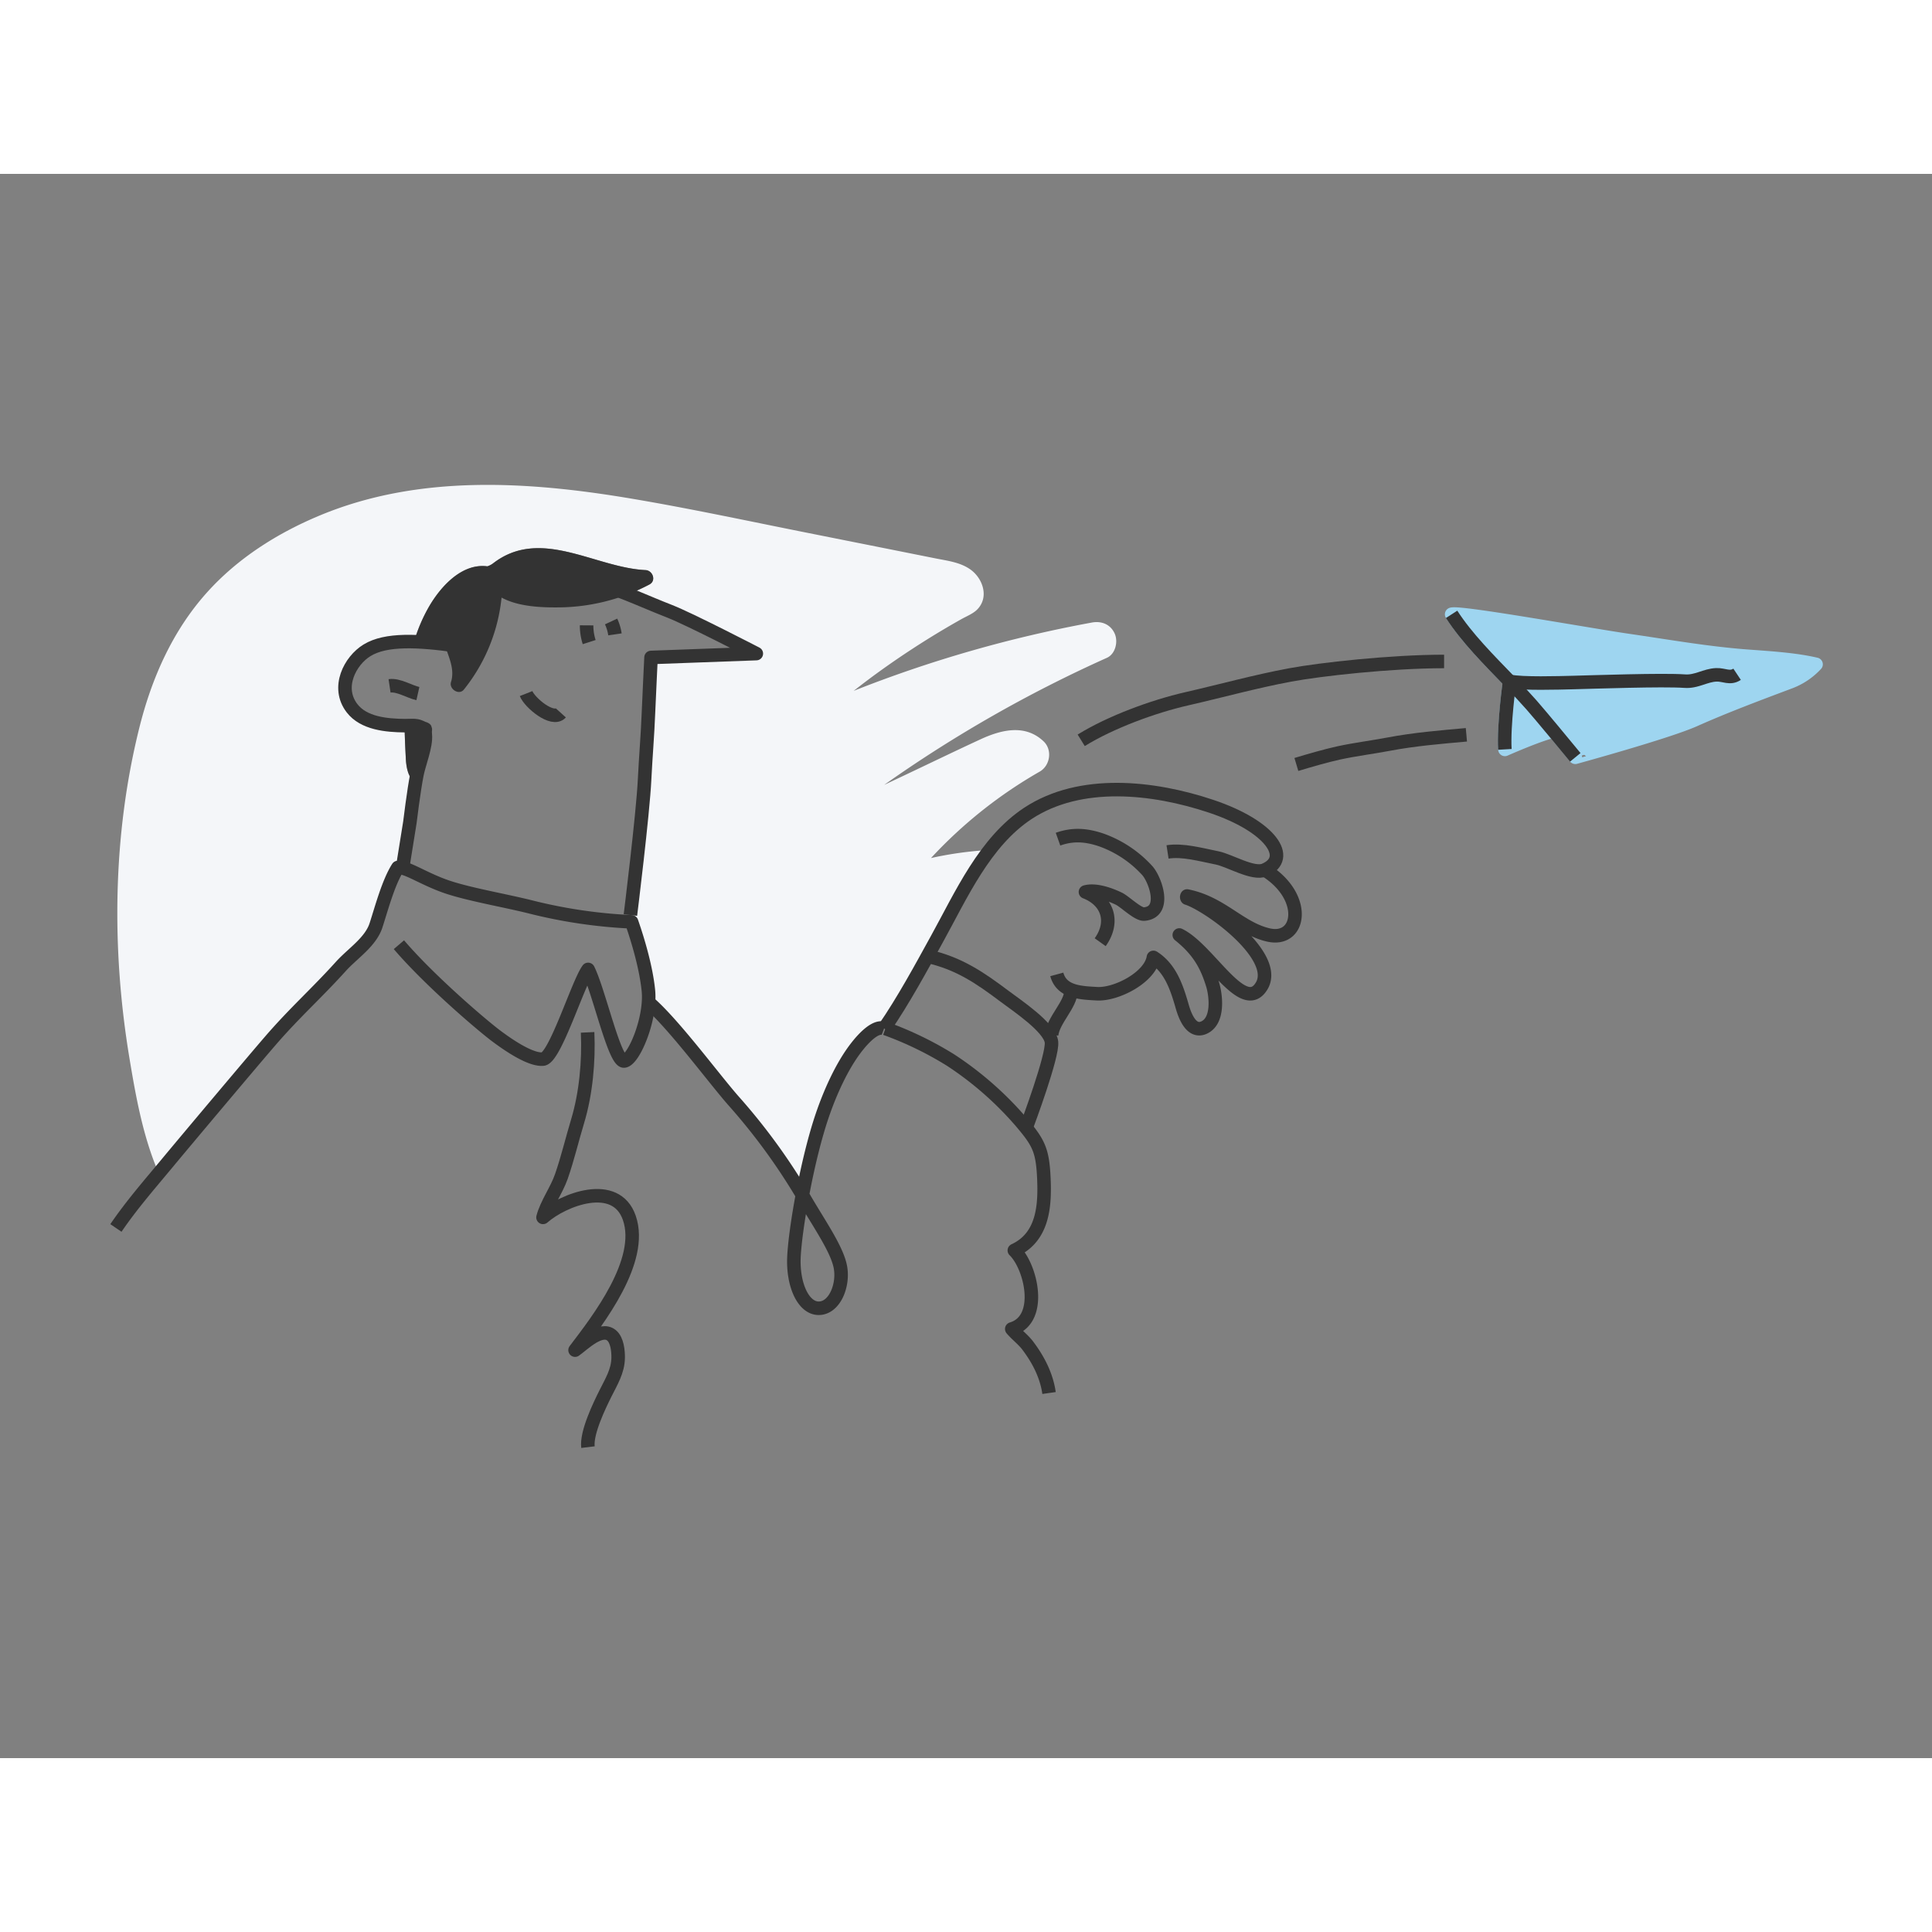 <svg xmlns="http://www.w3.org/2000/svg" viewBox="0 0 1000 820" width="280" height="280" id="wffn_sending_character">
<rect x="0" y="0" width="1000" height="820" fill="#808080" stroke="none"/>
<style> .cls-1{fill:#f4f6f9;}.cls-2{fill:none;stroke:#333;}.cls-2,.cls-4{stroke - linecap:round;stroke-linejoin:round;stroke-width:7px;}.cls-3{fill:#333;}.cls-4{fill:#9ed5f0;stroke:#9ed5f0;}</style><g id="CHARACTERS"><g id="sending"><path id="BG" class="cls-1" d="M82.19,517.27l4.29-5.14c9.34-11.27,44.44-53,53.48-63.45,12.7-14.7,23.75-24.38,36.5-38.5,6.08-6.72,15.38-12.56,18.2-21.31,2.9-9,6.39-22.14,11.3-29.86a8.21,8.21,0,0,1,2.4.29l3.79-23.58s1.55-12.6,3-21.27h0c-3.88-1.12-4.87-7.44-5.1-11.62-.3-5.71-.57-11.43-.68-17.15-9.52-.11-21.15-1.21-27.16-9-8.35-10.81-1-24.67,7.74-30,5.82-3.58,14.15-4.74,24.33-4.46h0a82.92,82.92,0,0,1,8-18.65c6.36-10.74,17.18-22.11,29.93-20.44a9.88,9.88,0,0,0,3.06-1.59c24.56-18.9,52.64,2.28,78.82,3.54,3.75.18,5.71,5.51,2,7.45a104.68,104.68,0,0,1-11.23,5.08c7.43,3,14.72,6.17,21.8,8.92,10.26,4,44.74,21.85,44.74,21.85l-54.5,2s-1,20.61-1.33,28.67c-.45,11.68-1.43,22.83-2,34.49-.84,17.82-7.35,70.17-7.35,70.17l-.07,3.41.63,0c3.71,10.65,7.59,24.28,8.72,35.55a37.2,37.2,0,0,1,.06,6.08c13.36,11.46,34.84,40.82,44.83,51.92a316.9,316.9,0,0,1,34.87,47.86c2.62-14,6.22-29.3,10.3-41.27,3.95-11.58,10-25.29,17.5-35,2.23-2.9,9.2-8.24,14.48-9.77l0-.14c9.86-14.3,19-31.17,27.33-46.31,8.25-14.94,16.34-32,27.28-46.1a188.86,188.86,0,0,0-24.52,3q-2.89.54-5.76,1.2a236.62,236.62,0,0,1,56.26-44.74c5.47-3.14,6.7-11.29,2-15.71-9.52-9-21.81-6-32.52-1.07-13,6-25.91,12.26-38.86,18.39l-11.12,5.26A686.45,686.45,0,0,1,572.9,250.5c4.48-2,5.91-8.36,4.09-12.49-2.11-4.8-6.75-6.71-11.8-5.79a655.77,655.77,0,0,0-123.32,35.36c4.31-3.37,8.66-6.68,13.1-9.88q16.27-11.73,33.57-22,4.5-2.67,9.07-5.23c2.61-1.47,6-2.8,8.14-4.94,6.34-6.35,3-16.11-3.41-20.72C497,201,490.42,200.27,484.11,199l-23.26-4.65-44.59-8.89c-29.55-5.9-59.05-12.23-88.76-17.26-53.69-9.09-110.41-12.82-161.8,8.53-22,9.14-42.57,22.11-58.57,39.93C89.39,236.41,78.6,260.81,72.2,286.36,58.26,342,57.65,401.36,67,457.71,70.26,477.29,74,498.5,82.19,517.27Z"></path><g id="Character"><path class="cls-2" d="M304.14,444.35c.69,14.91-.87,31.77-5.17,46-2.86,9.45-5.15,19.23-8.39,28.55-2.52,7.24-7.66,14.1-9.52,21.22,10.44-9.19,37.74-19.88,44.68.27,7.65,22.22-16.18,52.8-28.09,68.44,4.45-3.17,13.31-12.17,18.86-7.68,3,2.45,3.51,8.24,3.45,11.69-.11,6.9-3.56,12.36-6.63,18.52s-9.91,20.23-9,27.67"></path><path class="cls-2" d="M60,545.59c8.1-11.89,17.3-22.41,26.47-33.46,9.34-11.27,44.44-53,53.48-63.45,12.7-14.7,23.75-24.38,36.5-38.5,6.08-6.72,15.38-12.56,18.2-21.31,2.91-9,6.39-22.14,11.3-29.86,4.62-.3,12.83,5.55,24.34,9.67S261.05,376,275,379.52a261.57,261.57,0,0,0,51.89,7.61c3.71,10.65,7.59,24.28,8.72,35.55,1.47,14.6-7.64,36.17-12.61,36.5S310,423,304.41,411.77c-5.2,7-17.13,45.82-23.35,46.41s-17.18-6.69-24.38-12.1-34.22-28.4-50.2-47.1"></path><path class="cls-2" d="M335.6,428.73c13.36,11.45,34.86,40.84,44.86,51.95a316.17,316.17,0,0,1,35.84,49.51c7.51,13,16.84,26.15,18.66,35.49s-2.81,21.17-10.91,21.47-13.84-12-13.09-26.8,6.82-50.08,14.67-73.08c3.95-11.58,10-25.29,17.5-35,2.92-3.8,9.75-11.78,14.5-9.91"></path><path class="cls-2" d="M208.3,359.68l3.85-24s2-16.57,3.65-24.78c1.18-6,4.9-14.79,4.33-20.6-.43-4.35,1.29-2.12-2.5-4-2.41-1.17-5.38-.68-8-.7-9.56-.09-21.34-1.14-27.4-9-8.35-10.81-1-24.67,7.74-30,9.71-6,26.34-5.25,47-2.27,2.45-2,3.54-9.19,5.35-12.35,2.46-4.29,4.67-7.92,8.29-11.36,7.41-7,14.66-10.12,24.36-11.87,24.55-4.44,49.19,8.95,71.76,17.7,10.26,4,44.74,21.85,44.74,21.85l-54.5,2s-1,20.61-1.33,28.67c-.45,11.68-1.43,22.83-2,34.49-.84,17.82-7.34,70.17-7.34,70.17"></path><path class="cls-2" d="M272.3,269c1.84,4.67,13.72,14.74,18,10"></path><path class="cls-2" d="M303.63,233.68a27.69,27.69,0,0,0,1.33,8.67"></path><path class="cls-2" d="M316.3,231.68a23.93,23.93,0,0,1,2,6.67"></path><path class="cls-2" d="M201.63,265c4.57-.68,10.22,3,14.67,4"></path><path class="cls-3" d="M217.63,286.38c-2.41-1.17-5.38-.68-8-.7h-.24c.11,5.72.38,11.44.68,17.15.23,4.18,1.22,10.5,5.1,11.62.22-1.27.43-2.46.64-3.51,1.18-6,4.9-14.79,4.33-20.6C219.7,286,221.42,288.22,217.63,286.38Z"></path><path class="cls-3" d="M334.13,205.08c-26.18-1.26-54.26-22.44-78.82-3.54a9.94,9.94,0,0,1-3.05,1.59c-12.76-1.67-23.58,9.7-29.94,20.44a82.92,82.92,0,0,0-8,18.65c4.88.13,10.18.59,15.84,1.28a.56.56,0,0,0,0,.12c2,6.29,5.38,12.72,3.28,19.39-1.14,3.62,4.15,7.08,6.68,3.89a90.65,90.65,0,0,0,19.49-47.6c8.92,4.89,21.47,5.21,30.6,5.07a101.85,101.85,0,0,0,45.93-11.84C339.84,210.59,337.88,205.26,334.13,205.08Z"></path><path class="cls-2" d="M458.3,442.35A178.56,178.56,0,0,1,492,458.68a173.3,173.3,0,0,1,36.28,31.73c9.16,10.76,11.32,14.63,12,29s-.16,30.8-15.26,37.8c8.75,8.53,15,35.76-1.33,40.66,2.54,3,5.91,5.48,8.29,8.63,5.76,7.65,9.75,15.76,11,24.52"></path><path class="cls-2" d="M457.63,442.35c9.86-14.3,19-31.17,27.33-46.31,12.55-22.73,24.72-50.34,47.15-65.08,27.09-17.8,64.75-13.68,94.75-3.65,31,10.37,41.95,26.9,27.69,33-6,2.53-18-4.94-24.59-6.26-8.51-1.69-17.66-4.33-25.64-3.1"></path><path class="cls-2" d="M480.3,405c16.16,3.67,27,11.16,39.66,20.67,6.42,4.82,23.4,16.11,24.28,23.66.84,7.14-12.61,43-12.61,43"></path><path class="cls-2" d="M547.63,344.35c7.51-2.67,14.41-2.34,22.67.5a59,59,0,0,1,23.64,15.88c4.15,4.83,10,21.35-1.68,22.39-3.29.3-9.94-6.41-13.1-7.94-4.77-2.31-12.11-4.93-17.33-3.5,11.55,4.5,15.13,15.5,7.63,26"></path><path class="cls-2" d="M547,414.35c2.51,9.28,12.51,9.53,20.74,10,10,.6,27.58-8.44,29.25-18.8,8.94,5.66,12.18,15.88,14.94,25.46,1.33,4.65,4.75,14.16,11.59,10.71,7.4-3.74,5.8-16.7,4.15-22.06-2.92-9.47-6.88-17.42-17.27-25.71,15.27,7.41,33.16,42.07,42.61,26.41,9.35-15.48-27.36-41.93-38.6-45.49a1.06,1.06,0,0,1,0-1.1c17.95,3.56,27.34,16.85,42.22,20.19,16.73,3.76,20.39-20-2-33.71"></path><path class="cls-2" d="M554.3,423c0,6.91-9.19,15-10,22.67"></path><path class="cls-2" d="M559.63,293.18c15.26-9.43,37.31-17.53,54.55-21.47,17.86-4.08,35.55-9,53.53-12.34,15.46-2.91,52.25-7,79.75-7"></path><path class="cls-2" d="M671,305.68c7.11-2.12,15-4.45,22.08-6,8.55-1.84,17.17-2.89,25.76-4.52,13.19-2.51,26.84-3.63,40.16-4.83"></path><path class="cls-4" d="M903.76,249.62c-20.46-1.57-40.83-5.18-61.21-8.13-20.54-3-87-15-91.18-13.54,7.88,12.25,19.27,23.58,30,34.68,0,0-3.17,22.71-2.43,35.26,0,0,17.38-7.71,25.23-9.48h0c5.82,7,11.21,13.56,11.21,13.56S862.72,289,876.9,282.71c16.13-7.19,32.4-13.26,48.84-19.45a35.55,35.55,0,0,0,14.25-9.4C928.76,251.22,915.31,250.5,903.76,249.62Z"></path><path class="cls-2" d="M815.36,302s-5.39-6.57-11.21-13.56c-4.25-5.12-8.74-10.47-11.51-13.63-3.53-4-7.37-8.08-11.29-12.15-10.71-11.1-22.1-22.43-30-34.68"></path><path class="cls-2" d="M899.12,259c-3.73,2.48-6.71.14-10.73.29-5.82.23-10.23,3.72-16.38,3.27-11.14-.82-47.71.46-58.07.72-6.74.16-26.25.77-32.59-.66,0,0-3.17,22.71-2.43,35.26"></path></g></g></g></svg>